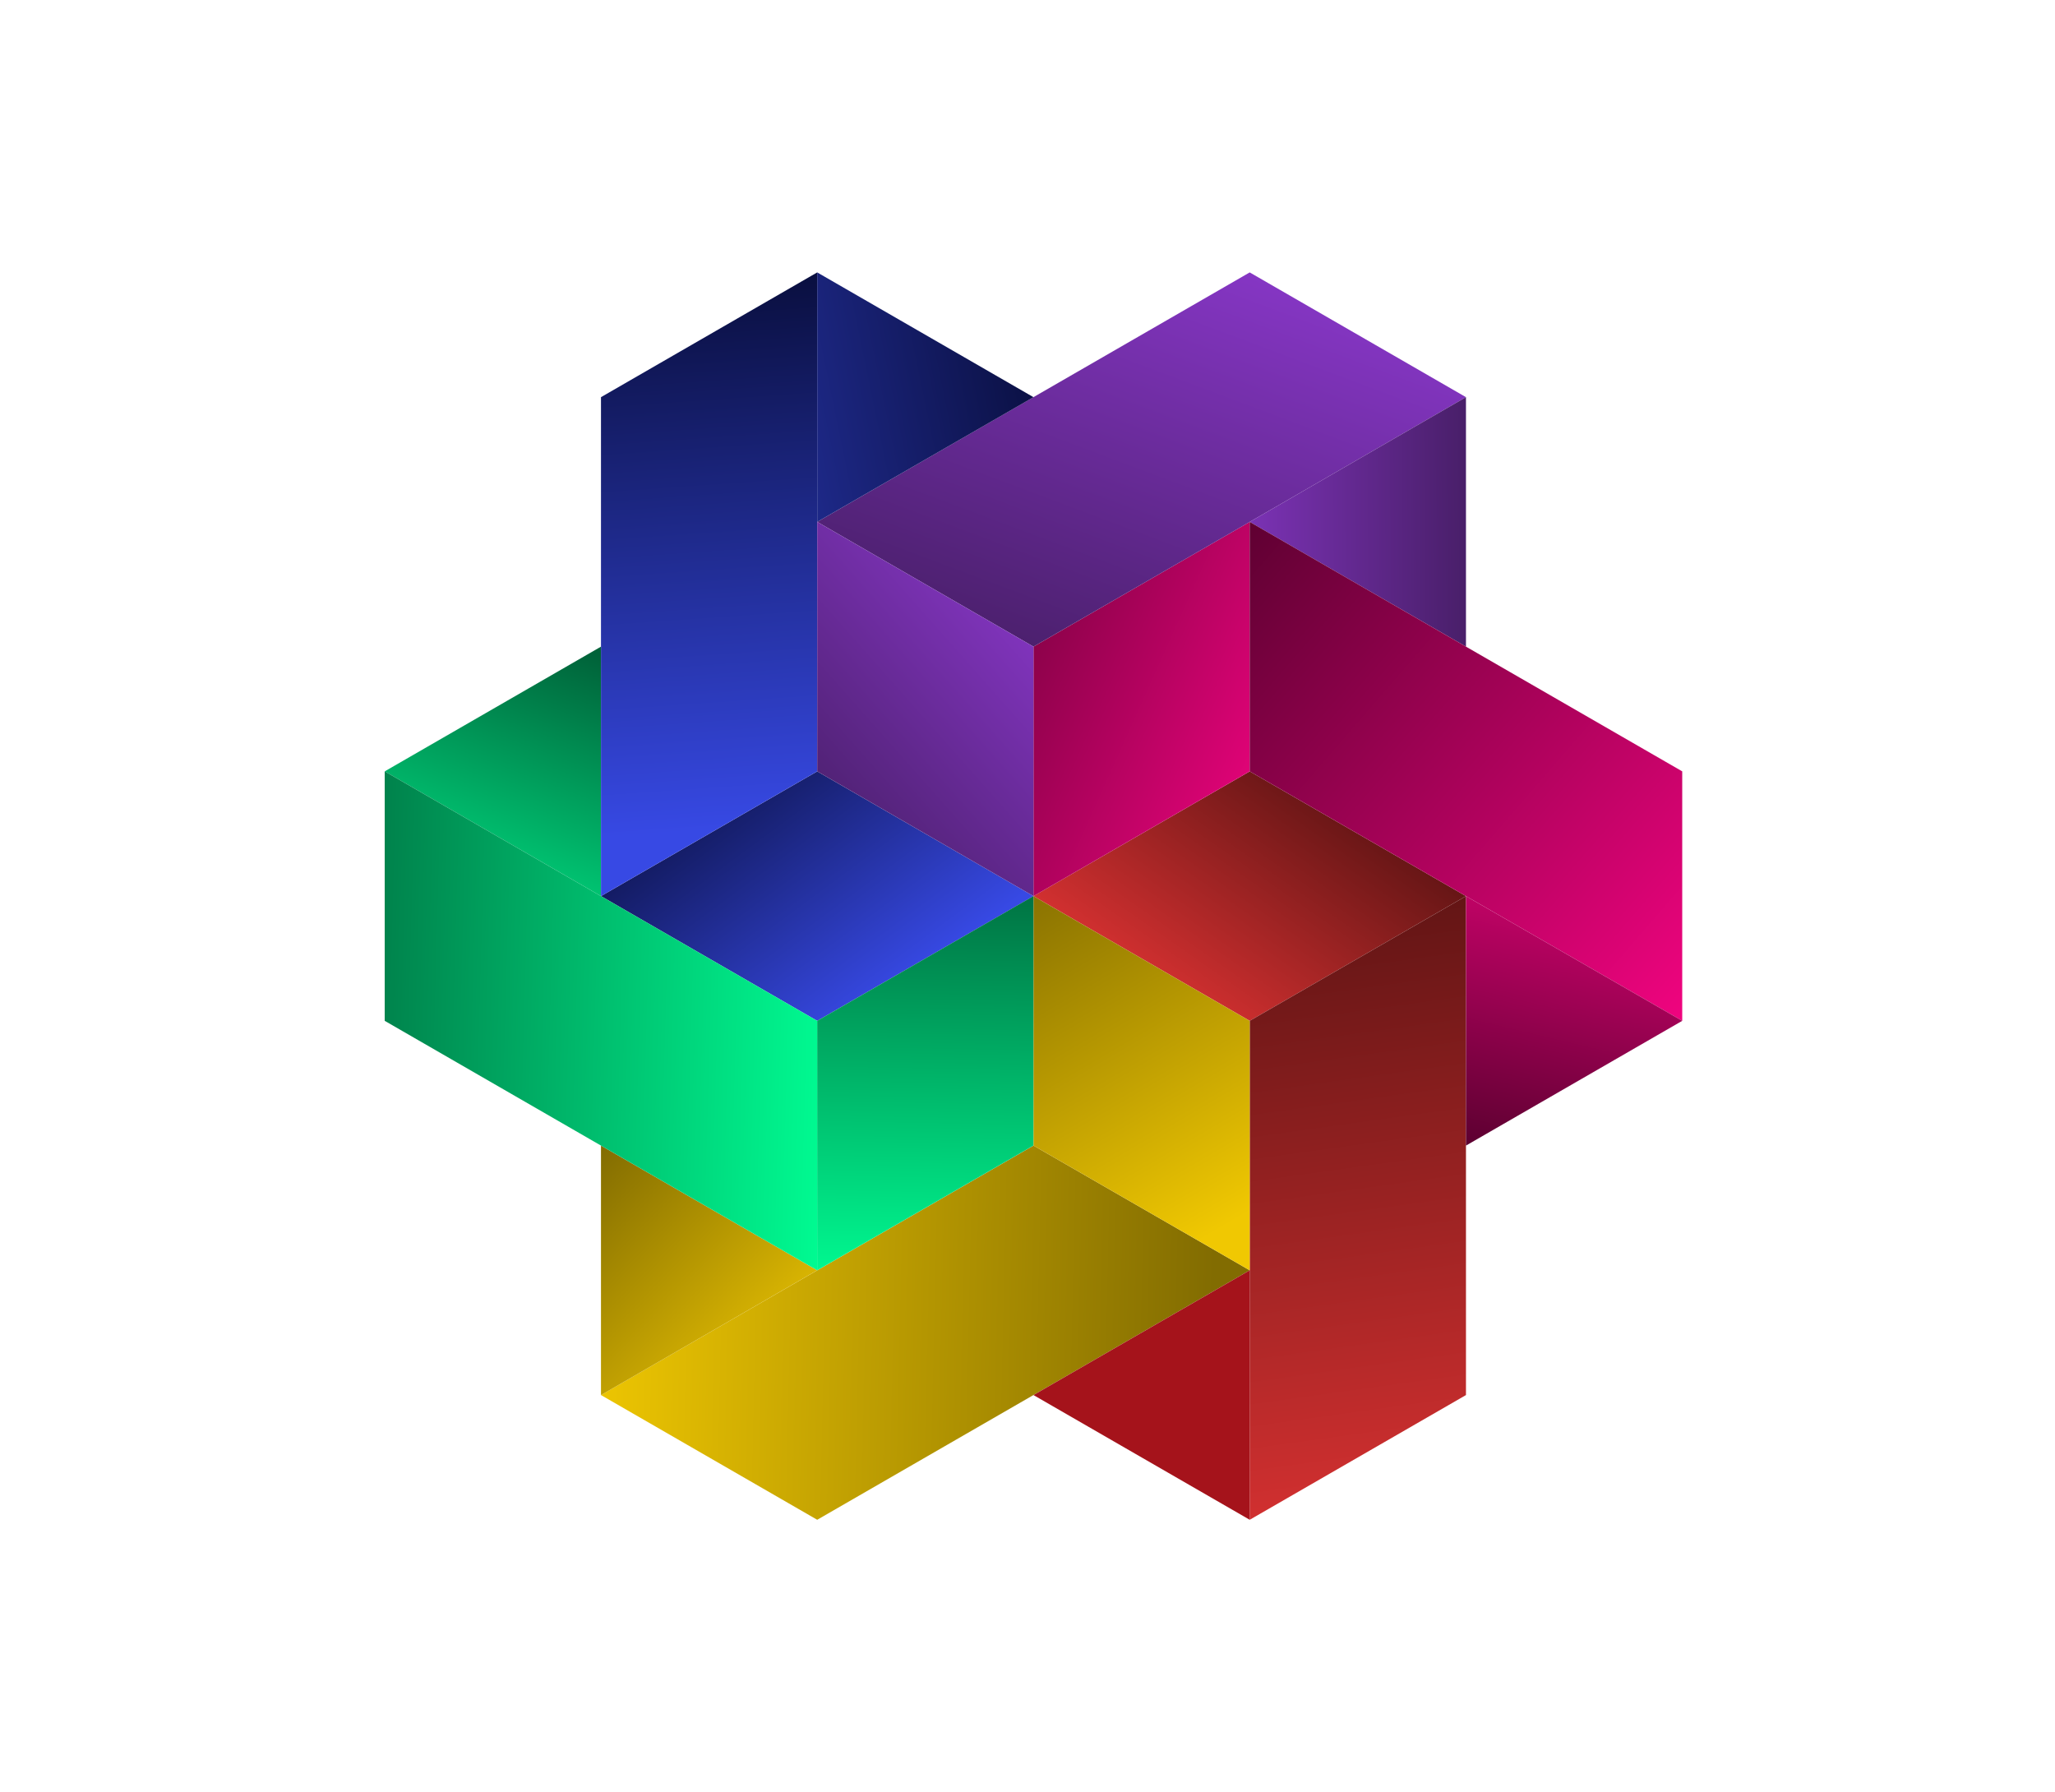 <svg width="860" height="750" viewBox="0 0 860 750" fill="none" xmlns="http://www.w3.org/2000/svg">
<g clip-path="url(#clip0_2163_2813)">
<g clip-path="url(#clip1_2163_2813)">
<path d="M432.5 375.008L522.991 427.201L613.495 375.008L522.991 322.801L432.5 375.008Z" fill="url(#paint0_linear_2163_2813)"/>
<path d="M251.505 583.806L341.995 635.999L522.991 531.599L432.5 479.406L251.505 583.806Z" fill="url(#paint1_linear_2163_2813)"/>
<path d="M522.991 427.201V531.601V585.7V636.001L613.495 583.808V529.708V375.008L522.991 427.201Z" fill="url(#paint2_linear_2163_2813)"/>
<path d="M522.991 531.6V583.807V636L432.5 583.807" fill="#A5131B"/>
<path d="M432.5 375.008V427.201V479.408L522.991 531.601V427.201L432.5 375.008Z" fill="url(#paint3_linear_2163_2813)"/>
<path d="M251.505 479.406V531.599V583.806L341.995 531.599" fill="url(#paint4_linear_2163_2813)"/>
<path d="M251.505 375.008L341.995 427.201L432.5 375.008L341.995 322.801L251.505 375.008Z" fill="url(#paint5_linear_2163_2813)"/>
<path d="M251.505 375.007V322.8V270.607L161 322.8" fill="url(#paint6_linear_2163_2813)"/>
<path d="M251.505 166.207V270.607V324.692V375.007L341.995 322.8V268.715V114L251.505 166.207Z" fill="url(#paint7_linear_2163_2813)"/>
<path d="M432.5 270.607V322.8V375.007L522.991 322.8V270.607V218.4L432.5 270.607Z" fill="url(#paint8_linear_2163_2813)"/>
<path d="M341.974 427.207V479.4V531.607L432.464 479.4V427.207V375L341.974 427.207Z" fill="url(#paint9_linear_2163_2813)"/>
<path d="M522.99 114L341.995 218.4L432.5 270.607L613.495 166.207L522.99 114Z" fill="url(#paint10_linear_2163_2813)"/>
<path d="M613.495 270.607V218.4V166.207L522.991 218.4" fill="url(#paint11_linear_2163_2813)"/>
<path d="M613.495 270.607L522.991 218.4V270.607V322.8L613.495 375.007L704 427.2V375.007V322.8L613.495 270.607Z" fill="url(#paint12_linear_2163_2813)"/>
<path d="M251.505 375.008L161 322.801V375.008V427.201L341.995 531.601V427.201L251.505 375.008Z" fill="url(#paint13_linear_2163_2813)"/>
<path d="M341.995 218.4V166.207V114L432.5 166.207" fill="url(#paint14_linear_2163_2813)"/>
<path d="M613.495 479.408V427.201V375.008L704 427.201" fill="url(#paint15_linear_2163_2813)"/>
<path d="M341.995 218.4V270.607V322.8L432.5 375.007V270.607L341.995 218.4Z" fill="url(#paint16_linear_2163_2813)"/>
</g>
</g>
<defs>
<linearGradient id="paint0_linear_2163_2813" x1="461.649" y1="405.547" x2="543.602" y2="288.334" gradientUnits="userSpaceOnUse">
<stop stop-color="#DA3232"/>
<stop offset="1" stop-color="#470E0E"/>
</linearGradient>
<linearGradient id="paint1_linear_2163_2813" x1="508.856" y1="500.279" x2="244.079" y2="494.309" gradientUnits="userSpaceOnUse">
<stop stop-color="#826C01"/>
<stop offset="1" stop-color="#F0C802"/>
</linearGradient>
<linearGradient id="paint2_linear_2163_2813" x1="605.589" y1="646.054" x2="559.829" y2="317.249" gradientUnits="userSpaceOnUse">
<stop stop-color="#DA3232"/>
<stop offset="1" stop-color="#470E0E"/>
</linearGradient>
<linearGradient id="paint3_linear_2163_2813" x1="442.298" y1="354.357" x2="529.587" y2="503.342" gradientUnits="userSpaceOnUse">
<stop stop-color="#826C01"/>
<stop offset="1" stop-color="#F0C802"/>
<stop offset="1" stop-color="#F0C802"/>
</linearGradient>
<linearGradient id="paint4_linear_2163_2813" x1="251.544" y1="479.785" x2="344.272" y2="569.516" gradientUnits="userSpaceOnUse">
<stop stop-color="#826C01"/>
<stop offset="1" stop-color="#F0C802"/>
</linearGradient>
<linearGradient id="paint5_linear_2163_2813" x1="394.653" y1="399.481" x2="313.791" y2="290.281" gradientUnits="userSpaceOnUse">
<stop stop-color="#3749E4"/>
<stop offset="1" stop-color="#090E3D"/>
</linearGradient>
<linearGradient id="paint6_linear_2163_2813" x1="243.03" y1="270.987" x2="189.14" y2="414.494" gradientUnits="userSpaceOnUse">
<stop stop-color="#006239"/>
<stop offset="1" stop-color="#00FF94"/>
</linearGradient>
<linearGradient id="paint7_linear_2163_2813" x1="312.68" y1="346.387" x2="296.451" y2="113.998" gradientUnits="userSpaceOnUse">
<stop stop-color="#3749E4"/>
<stop offset="1" stop-color="#090E3D"/>
</linearGradient>
<linearGradient id="paint8_linear_2163_2813" x1="383.745" y1="182.264" x2="571.67" y2="266.682" gradientUnits="userSpaceOnUse">
<stop offset="0.037" stop-color="#54002C"/>
<stop offset="1" stop-color="#F0047F"/>
</linearGradient>
<linearGradient id="paint9_linear_2163_2813" x1="437.482" y1="542.433" x2="441.021" y2="353.79" gradientUnits="userSpaceOnUse">
<stop stop-color="#00FF94"/>
<stop offset="1" stop-color="#006239"/>
</linearGradient>
<linearGradient id="paint10_linear_2163_2813" x1="197.625" y1="210.573" x2="290.64" y2="-36.806" gradientUnits="userSpaceOnUse">
<stop stop-color="#441D62"/>
<stop offset="1" stop-color="#983DE0"/>
</linearGradient>
<linearGradient id="paint11_linear_2163_2813" x1="470.162" y1="194.813" x2="622.157" y2="193.911" gradientUnits="userSpaceOnUse">
<stop stop-color="#983DE0"/>
<stop offset="1" stop-color="#441D62"/>
</linearGradient>
<linearGradient id="paint12_linear_2163_2813" x1="501.261" y1="193.292" x2="732.804" y2="394.017" gradientUnits="userSpaceOnUse">
<stop offset="0.037" stop-color="#54002C"/>
<stop offset="1" stop-color="#F0047F"/>
</linearGradient>
<linearGradient id="paint13_linear_2163_2813" x1="352.033" y1="443.019" x2="107.532" y2="436.132" gradientUnits="userSpaceOnUse">
<stop stop-color="#00FF94"/>
<stop offset="1" stop-color="#006239"/>
</linearGradient>
<linearGradient id="paint14_linear_2163_2813" x1="196.985" y1="193.653" x2="439.913" y2="143.608" gradientUnits="userSpaceOnUse">
<stop stop-color="#3749E4"/>
<stop offset="1" stop-color="#090E3D"/>
</linearGradient>
<linearGradient id="paint15_linear_2163_2813" x1="673.819" y1="336.06" x2="636.243" y2="493.834" gradientUnits="userSpaceOnUse">
<stop stop-color="#F0047F"/>
<stop offset="1" stop-color="#54002C"/>
</linearGradient>
<linearGradient id="paint16_linear_2163_2813" x1="293.869" y1="314.973" x2="434.029" y2="190.712" gradientUnits="userSpaceOnUse">
<stop stop-color="#441D62"/>
<stop offset="1" stop-color="#983DE0"/>
</linearGradient>
<clipPath id="clip0_2163_2813">
<rect width="860" height="750" fill="white"/>
</clipPath>
<clipPath id="clip1_2163_2813">
<rect width="543" height="522" fill="white" transform="translate(161 114)"/>
</clipPath>
</defs>
</svg>
